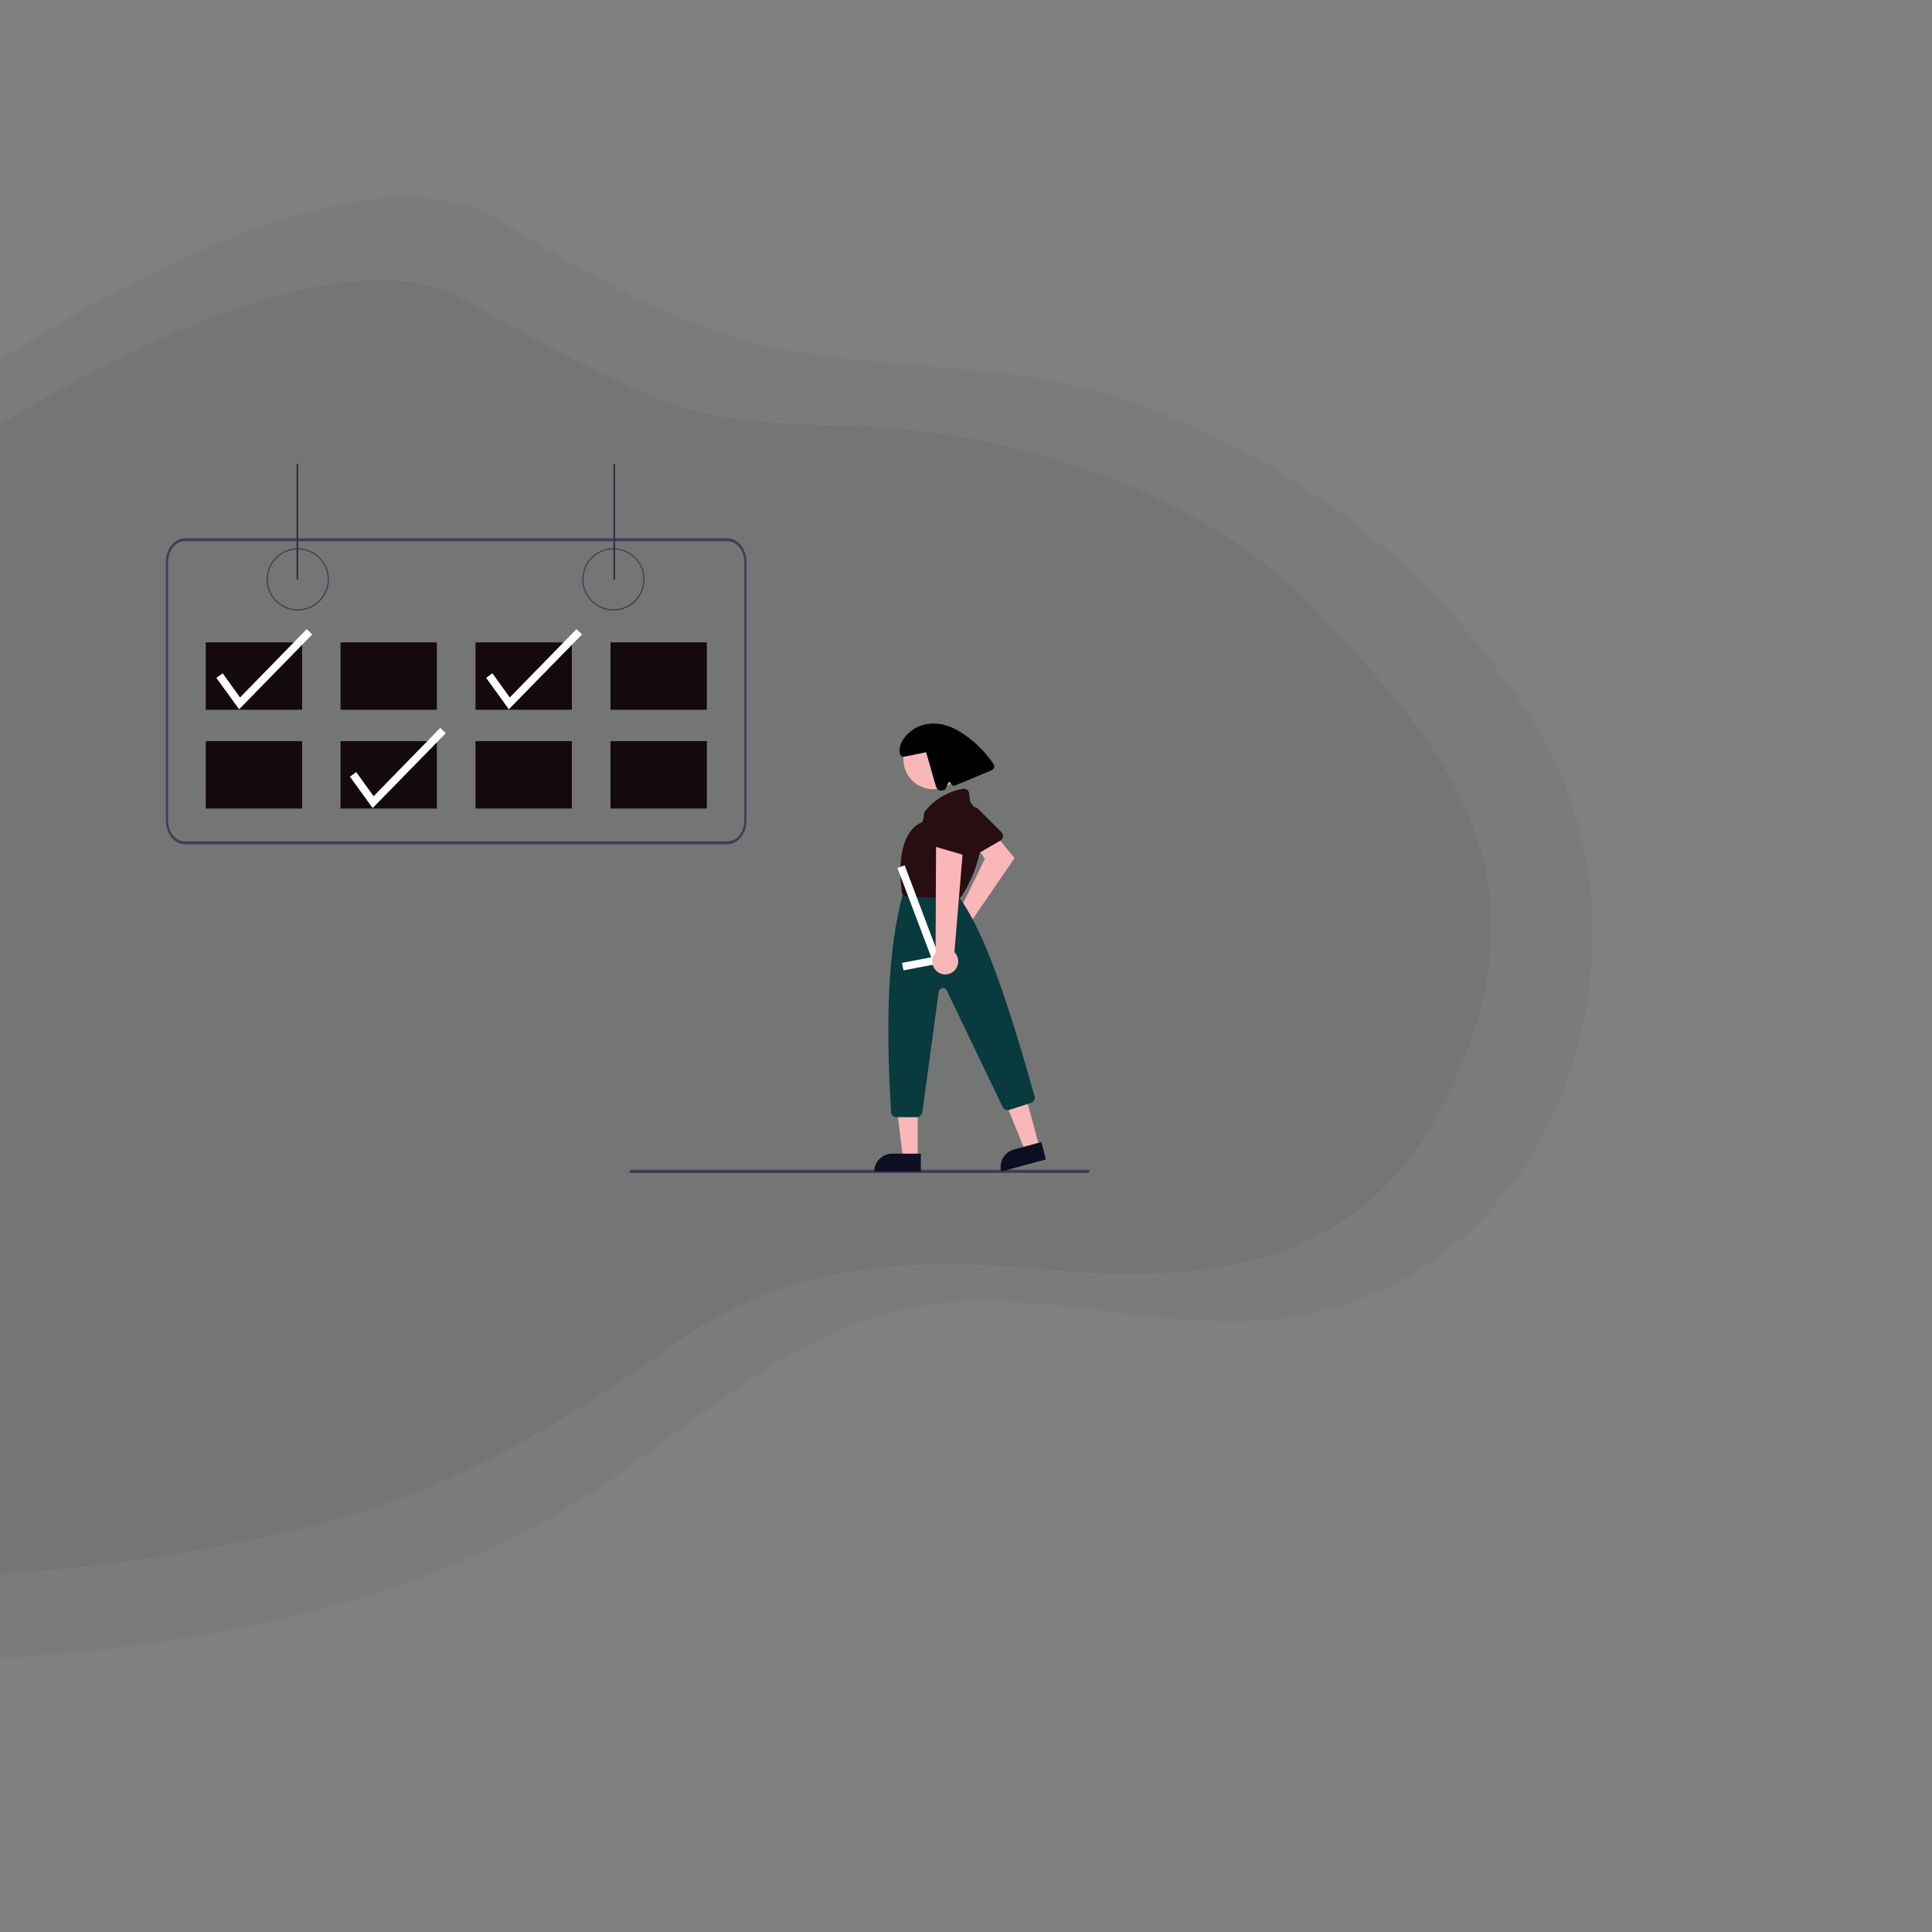 <?xml version="1.0" encoding="utf-8"?>
<!-- Generator: Adobe Illustrator 19.0.0, SVG Export Plug-In . SVG Version: 6.00 Build 0)  -->
<svg version="1.1" id="Layer_1" xmlns="http://www.w3.org/2000/svg" xmlns:xlink="http://www.w3.org/1999/xlink" x="0px" y="0px"
	 width="800px" height="800px" viewBox="0 0 800 800" style="enable-background:new 0 0 800 800;" xml:space="preserve">
<rect x="0" y="0" width="800" height="800" fill="#808080" stroke="none"/>
<style type="text/css">
	.st0{opacity:5.000000e-002;fill:#0A1720;enable-background:new    ;}
	.st1{fill:#403E56;}
	.st2{fill:#14090E;}
	.st3{fill:#FFFFFF;}
	.st4{fill:#302E41;}
	.st5{fill:#F9B7B8;}
	.st6{fill:#280E10;}
	.st7{fill:#0D0E21;}
	.st8{fill:#093A3E;}
</style>
<g id="XMLID_1_">
	<path id="XMLID_5_" class="st0" d="M-0.6,149.7c0,0,142-97.3,206.4-59c35.7,21.3,73.3,44.6,114.5,53.2
		c49.1,10.3,99.3,5.3,147.3,22.2c69.5,24.6,124.7,67.6,165.4,129.5c59,89.8,16,230.6-96,249.4c-54.9,9.2-109.8-15-163.7-2.8
		C325.6,553,288.5,589,249,615.4c-72.9,48.8-163.1,65.9-249.6,71.1V149.7z"/>
	<path id="XMLID_3_" class="st0" d="M-0.6,176.2c0,0,132.6-86.2,192.7-52.2c26.7,15.1,54.5,31,83.2,42.1c30.1,11.6,63.4,9,94.9,11.4
		c61.2,4.8,132,29.7,174.8,75.4c25.8,27.5,53.4,56.2,66,92.5c14.2,40.9,3.4,81.2-16.7,118c-33.9,61.9-97.4,68.4-161.4,62.2
		c-54.9-5.3-106.4-3-152.6,30.2c-47.2,33.9-94.6,62.2-151.4,76.2c-42.2,10.4-86,17.1-129.5,19.6C-0.6,651.6-0.6,176.2-0.6,176.2z"/>
	<path id="ab4f3350-d584-452d-9eac-b0b73bd1c74e_1_" class="st1" d="M123.3,252.8c-7.1,0-12.9-5.8-12.9-12.9
		c0-7.1,5.8-12.9,12.9-12.9c7.1,0,12.9,5.8,12.9,12.9C136.2,247.1,130.4,252.8,123.3,252.8z M123.3,227.5c-6.9,0-12.4,5.6-12.4,12.4
		c0,6.9,5.6,12.4,12.4,12.4c6.9,0,12.4-5.6,12.4-12.4C135.8,233.1,130.2,227.5,123.3,227.5z"/>
	<path id="b38c2432-9b55-44a1-a6c5-37f262cb8526_1_" class="st1" d="M254,252.8c-7.1,0-12.9-5.8-12.9-12.9c0-7.1,5.8-12.9,12.9-12.9
		c7.1,0,12.9,5.8,12.9,12.9C266.9,247.1,261.1,252.8,254,252.8z M254,227.5c-6.9,0-12.4,5.6-12.4,12.4c0,6.9,5.6,12.4,12.4,12.4
		c6.9,0,12.4-5.6,12.4-12.4C266.5,233.1,260.9,227.5,254,227.5z"/>
	<path id="b9a1c0cd-2b1d-41a9-871b-afddc5e936af_1_" class="st1" d="M301.2,222.9H76.6c-4.4,0-7.9,4.4-7.9,9.8v107.1
		c0,5.4,3.5,9.8,7.9,9.8h224.6c4.4,0,7.9-4.4,7.9-9.8V232.7C309.1,227.3,305.6,222.9,301.2,222.9z M308.2,339.8c0,4.8-3.1,8.6-7,8.6
		H76.6c-3.9,0-7-3.9-7-8.6V232.7c0-4.8,3.1-8.6,7-8.6h224.6c3.9,0,7,3.9,7,8.6V339.8z"/>
	<path id="a89ccb60-c26f-4785-b3c5-3332740adbf1_1_" class="st2" d="M85.2,266h39.9v27.9H85.2V266z"/>
	<path id="b7e05322-8b5b-4202-896a-d010557e20ee_1_" class="st2" d="M141,266h39.9v27.9H141V266z"/>
	<path id="ad37576e-0400-4032-9a23-fea9f12fbce1_1_" class="st2" d="M196.9,266h39.9v27.9h-39.9V266z"/>
	<path id="aa533c7f-257d-4f82-9a34-f3791ed05f8e_1_" class="st2" d="M252.8,266h39.9v27.9h-39.9L252.8,266z"/>
	<path id="ab695b59-e86b-4a87-812a-08bf740c05b4_1_" class="st2" d="M85.2,306.9h39.9v27.9H85.2V306.9z"/>
	<path id="a6c88313-aaf4-41f2-8928-a742f49a0902_1_" class="st2" d="M141,306.9h39.9v27.9H141V306.9z"/>
	<path id="f58c3339-a4c0-4d62-ba2a-e54ff2bf716d_1_" class="st2" d="M196.9,306.9h39.9v27.9h-39.9V306.9z"/>
	<path id="a422fb6a-8004-41fc-ab64-b502da5703c1_1_" class="st2" d="M252.8,306.9h39.9v27.9h-39.9L252.8,306.9z"/>
	<path id="e86106fc-25bd-447d-bb7e-e20bb3b23e30_1_" class="st3" d="M154.3,334.6l-9.4-13l2.6-1.9l7.2,10l27.6-28.3l2.3,2.2
		L154.3,334.6L154.3,334.6z"/>
	<path id="aa2d9f48-069a-485a-b75e-c70dd332b5e8_1_" class="st3" d="M210.7,293.7l-9.4-13l2.6-1.9l7.2,10l27.6-28.3l2.3,2.2
		L210.7,293.7L210.7,293.7z"/>
	<path id="a17708df-8f3a-464e-8619-6278c337a09b_1_" class="st4" d="M122.8,192.1h0.7V240h-0.7V192.1z"/>
	<path id="e9aa34a1-352e-42c8-a0fd-7deef0e48a7e_1_" class="st4" d="M254,192.1h0.7V240H254V192.1z"/>
	<path id="fc392f67-ef8a-4310-beff-ce5a3a27e5fb_1_" class="st1" d="M450.5,485.7H261.3c-0.4,0-0.7-0.3-0.7-0.6
		c0-0.4,0.3-0.7,0.6-0.7h189.3c0.4,0,0.7,0.3,0.7,0.6S451,485.7,450.5,485.7C450.6,485.7,450.5,485.7,450.5,485.7z"/>
	<path id="ba3ff805-5da2-4d08-bd39-7111d50a55d9_1_" class="st3" d="M99,293.7l-9.4-13l2.6-1.9l7.2,10l27.6-28.3l2.3,2.2L99,293.7
		L99,293.7z"/>
	<path id="bdecccf6-f579-4d39-b60a-bacda51b23df_1_" class="st5" d="M396.1,378.1c0.3-0.1,0.5-0.1,0.8-0.2l10.9-22.2l-3.3-5l6.9-6
		l8.7,10.6L402.5,381c1.2,2.6,0,5.7-2.6,6.9c-2.6,1.2-5.7,0-6.9-2.6c-1.2-2.6,0-5.7,2.6-6.9C395.6,378.2,395.9,378.1,396.1,378.1z"
		/>
	<path id="b851710e-73ca-4439-b312-82ecd7f1d520_1_" class="st6" d="M414.7,347.7c-0.1,0.2-0.3,0.3-0.5,0.4l-11.2,6.5
		c-1.1,0.6-2.4,0.3-3.1-0.8c0-0.1-0.1-0.1-0.1-0.2l-5.4-11.5c-0.5-1-0.2-2.2,0.8-2.8l6.9-4.7c0.9-0.6,2.1-0.5,2.9,0.3l9.7,9.7
		C415.5,345.5,415.5,346.9,414.7,347.7L414.7,347.7z"/>
	<path id="ad151a06-cd68-422d-8460-5ec9215ef0ce_1_" class="st5" d="M430.4,474.9l-5.9,1.6l-9-22l8.7-2.4L430.4,474.9L430.4,474.9z"
		/>
	<path id="a741d46f-b26c-45f0-81fb-c6a01d8961c3_1_" class="st7" d="M419.8,476l11.4-3.1l1.9,7.2l-18.5,5
		C413.5,481.1,415.9,477.1,419.8,476z"/>
	<path id="b643b79b-b2db-4e0a-a6b9-2a26cd7af685_1_" class="st5" d="M380,479.4h-6.1l-2.9-23.6h9V479.4z"/>
	<path id="a8551279-f8d8-4e53-ac0b-f4d7d43df3e0_1_" class="st7" d="M369.5,477.7h11.8v7.4H362C362,481,365.4,477.7,369.5,477.7z"/>
	<circle id="ffb0ed30-f7ca-4f01-bb29-dfb3f0108b7e_1_" class="st5" cx="386.4" cy="314.5" r="12.3"/>
	<path id="fe8d7a91-2eb0-4840-bbb3-2ac5f6694a19_1_" class="st8" d="M379.6,462.6h-8.4c-1.2,0-2.2-0.9-2.2-2.1
		c-2.5-39.6-1-68,4.6-89.4c0-0.1,0.1-0.2,0.1-0.3l0.4-1.1c0.3-0.9,1.2-1.4,2.1-1.4h17.2c0.7,0,1.3,0.3,1.7,0.8l2.3,2.7
		c0,0.1,0.1,0.1,0.1,0.2c10.5,14.7,20,43.4,30.9,81.9c0.3,1.2-0.3,2.4-1.5,2.8l-9,2.9c-1.1,0.3-2.2-0.2-2.7-1.2L392,410.1
		c-0.4-0.9-1.5-1.2-2.3-0.8c-0.5,0.3-0.9,0.8-1,1.3l-6.8,50.1C381.7,461.8,380.7,462.6,379.6,462.6L379.6,462.6z"/>
	<path id="ac260d39-3f12-4112-9245-19e088f5ff96_1_" class="st6" d="M396.5,372l-20.9-0.7c-1.1,0-2-0.9-2.2-2
		c-2.6-21.4,4.6-27.2,7.9-28.6c0.6-0.2,0.9-0.8,1-1.4l0.3-2.2c0-0.4,0.2-0.8,0.4-1.1c5.1-6.6,12-8.7,15.7-9.4
		c1.2-0.2,2.4,0.6,2.6,1.8v0.1l0.4,3.2c0,0.3,0.2,0.6,0.4,0.8c10.6,13.9-1.2,34.3-3.7,38.3C398,371.6,397.2,372,396.5,372L396.5,372
		z"/>
	<path id="b7ced118-7cfa-4844-a3c8-435a3db4f4e2_1_" class="st3" d="M389.9,398.8l-15.8,3l-0.6-3.1l12.1-2.3l-14-37l3-1.1
		L389.9,398.8z"/>
	<path id="a52cfa20-9d3d-49ed-8bbb-6f27952576f3_1_" d="M411.1,315.9c-2.7-3.8-6-7.3-9.7-10.2c-3.1-2.4-6.5-4.5-10.3-5.5
		s-8-0.8-11.5,1s-7,5.5-7.1,9.4c0,1.3,0.3,3,1.6,2.7h0.4l9-1.8l3.8,13.3c0.3,0.9,0.6,2,1.5,2.4c0.8,0.4,1.8,0,2.6-0.3
		c0.1-0.1,1.3-2.7,1.3-2.7c0.1-0.3,0.4-0.4,0.6-0.3c0.1,0,0.2,0.1,0.2,0.2l0.7,0.9c0.3,0.3,0.8,0.5,1.2,0.3l14.6-6.1
		c0.7-0.3,1.4-0.6,1.6-1.4C411.9,317.2,411.5,316.5,411.1,315.9L411.1,315.9z"/>
	<path id="bd21c6a3-3a01-4e11-8b47-ec36a28067e7_1_" class="st5" d="M394.5,402.5c2.4-1.7,3-5,1.3-7.5c-0.2-0.3-0.4-0.5-0.6-0.7
		l3.9-46.8l-11.5,1.6l-0.2,45.5c-2,2.2-1.7,5.6,0.5,7.6C389.7,403.8,392.5,403.9,394.5,402.5L394.5,402.5z"/>
	<path id="b8799e3f-759a-46c3-9e68-c27b7b779f3b_1_" class="st6" d="M399.9,354.2c-0.2,0-0.4,0-0.6-0.1l-12.4-3.6
		c-1.2-0.3-1.9-1.6-1.5-2.8c0-0.1,0-0.1,0.1-0.2l4.6-11.8c0.4-1,1.5-1.6,2.6-1.4l8.2,1.8c1.1,0.2,1.8,1.2,1.8,2.3l-0.4,13.7
		C402.1,353.2,401.1,354.2,399.9,354.2L399.9,354.2z"/>
</g>
</svg>
